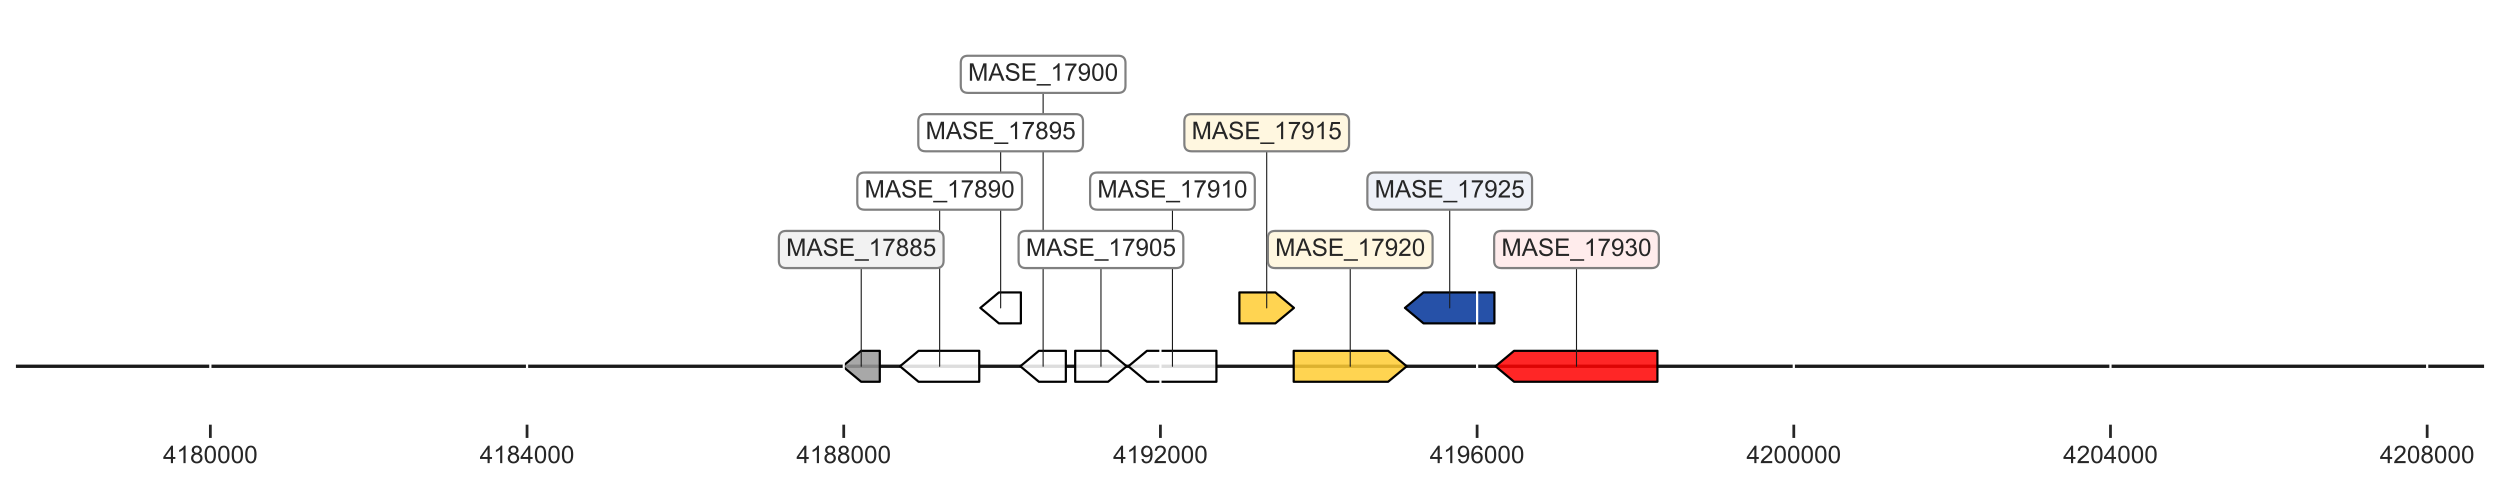 <?xml version="1.0" encoding="utf-8" standalone="no"?>
<!DOCTYPE svg PUBLIC "-//W3C//DTD SVG 1.1//EN"
  "http://www.w3.org/Graphics/SVG/1.1/DTD/svg11.dtd">
<!-- Created with matplotlib (https://matplotlib.org/) -->
<svg height="218.784pt" version="1.1" viewBox="0 0 1130.4 218.784" width="1130.4pt" xmlns="http://www.w3.org/2000/svg" xmlns:xlink="http://www.w3.org/1999/xlink">
 <defs>
  <style type="text/css">
*{stroke-linecap:butt;stroke-linejoin:round;}
  </style>
 </defs>
 <g id="figure_1">
  <g id="patch_1">
   <path d="M 0 218.784 
L 1130.4 218.784 
L 1130.4 0 
L 0 0 
z
" style="fill:#ffffff;"/>
  </g>
  <g id="axes_1">
   <g id="line2d_1">
    <path clip-path="url(#pd80cd4cfbc)" d="M 7.2 165.621 
L 1123.2 165.621 
" style="fill:none;stroke:#1a1a1a;stroke-linecap:round;stroke-width:1.5;"/>
   </g>
   <g id="patch_2">
    <path clip-path="url(#pd80cd4cfbc)" d="M 397.807 172.621 
Q 393.594 172.621 389.382 172.621 
L 389.382 172.621 
Q 385.182 169.121 380.982 165.621 
Q 385.182 162.121 389.382 158.621 
L 389.382 158.621 
Q 393.594 158.621 397.807 158.621 
L 397.807 172.621 
z
" style="fill:#999999;fill-opacity:0.85;stroke:#000000;stroke-linecap:round;"/>
   </g>
   <g id="patch_3">
    <path clip-path="url(#pd80cd4cfbc)" d="M 442.77 172.621 
Q 429.054 172.621 415.338 172.621 
L 415.338 172.621 
Q 411.137 169.121 406.935 165.621 
Q 411.137 162.121 415.338 158.621 
L 415.338 158.621 
Q 429.054 158.621 442.77 158.621 
L 442.77 172.621 
z
" style="fill:#ffffff;fill-opacity:0.85;stroke:#000000;stroke-linecap:round;"/>
   </g>
   <g id="patch_4">
    <path clip-path="url(#pd80cd4cfbc)" d="M 461.6 146.217 
Q 456.635 146.217 451.67 146.217 
L 451.67 146.217 
Q 447.47 142.717 443.271 139.217 
Q 447.47 135.717 451.67 132.217 
L 451.67 132.217 
Q 456.635 132.217 461.6 132.217 
L 461.6 146.217 
z
" style="fill:#ffffff;fill-opacity:0.85;stroke:#000000;stroke-linecap:round;"/>
   </g>
   <g id="patch_5">
    <path clip-path="url(#pd80cd4cfbc)" d="M 481.933 172.621 
Q 475.841 172.621 469.749 172.621 
L 469.749 172.621 
Q 465.549 169.121 461.349 165.621 
Q 465.549 162.121 469.749 158.621 
L 469.749 158.621 
Q 475.841 158.621 481.933 158.621 
L 481.933 172.621 
z
" style="fill:#ffffff;fill-opacity:0.85;stroke:#000000;stroke-linecap:round;"/>
   </g>
   <g id="patch_6">
    <path clip-path="url(#pd80cd4cfbc)" d="M 486.157 158.621 
Q 493.592 158.621 501.027 158.621 
L 501.027 158.621 
Q 505.227 162.121 509.426 165.621 
Q 505.227 169.121 501.027 172.621 
L 501.027 172.621 
Q 493.592 172.621 486.157 172.621 
L 486.157 158.621 
z
" style="fill:#ffffff;fill-opacity:0.85;stroke:#000000;stroke-linecap:round;"/>
   </g>
   <g id="patch_7">
    <path clip-path="url(#pd80cd4cfbc)" d="M 550.021 172.621 
Q 534.319 172.621 518.616 172.621 
L 518.616 172.621 
Q 514.415 169.121 510.214 165.621 
Q 514.415 162.121 518.616 158.621 
L 518.616 158.621 
Q 534.319 158.621 550.021 158.621 
L 550.021 172.621 
z
" style="fill:#ffffff;fill-opacity:0.85;stroke:#000000;stroke-linecap:round;"/>
   </g>
   <g id="patch_8">
    <path clip-path="url(#pd80cd4cfbc)" d="M 560.403 132.217 
Q 568.537 132.217 576.671 132.217 
L 576.671 132.217 
Q 580.869 135.717 585.068 139.217 
Q 580.869 142.717 576.671 146.217 
L 576.671 146.217 
Q 568.537 146.217 560.403 146.217 
L 560.403 132.217 
z
" style="fill:#ffcc33;fill-opacity:0.85;stroke:#000000;stroke-linecap:round;"/>
   </g>
   <g id="patch_9">
    <path clip-path="url(#pd80cd4cfbc)" d="M 584.961 158.621 
Q 606.301 158.621 627.642 158.621 
L 627.642 158.621 
Q 631.844 162.121 636.045 165.621 
Q 631.844 169.121 627.642 172.621 
L 627.642 172.621 
Q 606.301 172.621 584.961 172.621 
L 584.961 158.621 
z
" style="fill:#ffcc33;fill-opacity:0.85;stroke:#000000;stroke-linecap:round;"/>
   </g>
   <g id="patch_10">
    <path clip-path="url(#pd80cd4cfbc)" d="M 675.71 146.217 
Q 659.683 146.217 643.657 146.217 
L 643.657 146.217 
Q 639.457 142.717 635.257 139.217 
Q 639.457 135.717 643.657 132.217 
L 643.657 132.217 
Q 659.683 132.217 675.71 132.217 
L 675.71 146.217 
z
" style="fill:#003399;fill-opacity:0.85;stroke:#000000;stroke-linecap:round;"/>
   </g>
   <g id="patch_11">
    <path clip-path="url(#pd80cd4cfbc)" d="M 749.418 172.621 
Q 717.013 172.621 684.607 172.621 
L 684.607 172.621 
Q 680.409 169.121 676.211 165.621 
Q 680.409 162.121 684.607 158.621 
L 684.607 158.621 
Q 717.013 158.621 749.418 158.621 
L 749.418 172.621 
z
" style="fill:#ff0000;fill-opacity:0.85;stroke:#000000;stroke-linecap:round;"/>
   </g>
   <g id="matplotlib.axis_1">
    <g id="xtick_1">
     <g id="line2d_2">
      <path clip-path="url(#pd80cd4cfbc)" d="M 95.114 192.024 
L 95.114 7.2 
" style="fill:none;stroke:#ffffff;stroke-linecap:round;"/>
     </g>
     <g id="line2d_3">
      <defs>
       <path d="M 0 0 
L 0 6 
" id="ma1228fbd1c" style="stroke:#262626;stroke-width:1.25;"/>
      </defs>
      <g>
       <use style="fill:#262626;stroke:#262626;stroke-width:1.25;" x="95.114" xlink:href="#ma1228fbd1c" y="192.024"/>
      </g>
     </g>
     <g id="text_1">
      <!-- 4180000 -->
      <defs>
       <path d="M 32.328 0 
L 32.328 17.141 
L 1.266 17.141 
L 1.266 25.203 
L 33.938 71.578 
L 41.109 71.578 
L 41.109 25.203 
L 50.781 25.203 
L 50.781 17.141 
L 41.109 17.141 
L 41.109 0 
z
M 32.328 25.203 
L 32.328 57.469 
L 9.906 25.203 
z
" id="ArialMT-52"/>
       <path d="M 37.25 0 
L 28.469 0 
L 28.469 56 
Q 25.297 52.984 20.141 49.953 
Q 14.984 46.922 10.891 45.406 
L 10.891 53.906 
Q 18.266 57.375 23.781 62.297 
Q 29.297 67.234 31.594 71.875 
L 37.25 71.875 
z
" id="ArialMT-49"/>
       <path d="M 17.672 38.812 
Q 12.203 40.828 9.562 44.531 
Q 6.938 48.25 6.938 53.422 
Q 6.938 61.234 12.547 66.547 
Q 18.172 71.875 27.484 71.875 
Q 36.859 71.875 42.578 66.422 
Q 48.297 60.984 48.297 53.172 
Q 48.297 48.188 45.672 44.5 
Q 43.062 40.828 37.75 38.812 
Q 44.344 36.672 47.781 31.875 
Q 51.219 27.094 51.219 20.453 
Q 51.219 11.281 44.719 5.031 
Q 38.234 -1.219 27.641 -1.219 
Q 17.047 -1.219 10.547 5.047 
Q 4.047 11.328 4.047 20.703 
Q 4.047 27.688 7.594 32.391 
Q 11.141 37.109 17.672 38.812 
z
M 15.922 53.719 
Q 15.922 48.641 19.188 45.406 
Q 22.469 42.188 27.688 42.188 
Q 32.766 42.188 36.016 45.375 
Q 39.266 48.578 39.266 53.219 
Q 39.266 58.062 35.906 61.359 
Q 32.562 64.656 27.594 64.656 
Q 22.562 64.656 19.234 61.422 
Q 15.922 58.203 15.922 53.719 
z
M 13.094 20.656 
Q 13.094 16.891 14.875 13.375 
Q 16.656 9.859 20.172 7.922 
Q 23.688 6 27.734 6 
Q 34.031 6 38.125 10.047 
Q 42.234 14.109 42.234 20.359 
Q 42.234 26.703 38.016 30.859 
Q 33.797 35.016 27.438 35.016 
Q 21.234 35.016 17.156 30.906 
Q 13.094 26.812 13.094 20.656 
z
" id="ArialMT-56"/>
       <path d="M 4.156 35.297 
Q 4.156 48 6.766 55.734 
Q 9.375 63.484 14.516 67.672 
Q 19.672 71.875 27.484 71.875 
Q 33.25 71.875 37.594 69.547 
Q 41.938 67.234 44.766 62.859 
Q 47.609 58.5 49.219 52.219 
Q 50.828 45.953 50.828 35.297 
Q 50.828 22.703 48.234 14.969 
Q 45.656 7.234 40.5 3 
Q 35.359 -1.219 27.484 -1.219 
Q 17.141 -1.219 11.234 6.203 
Q 4.156 15.141 4.156 35.297 
z
M 13.188 35.297 
Q 13.188 17.672 17.312 11.828 
Q 21.438 6 27.484 6 
Q 33.547 6 37.672 11.859 
Q 41.797 17.719 41.797 35.297 
Q 41.797 52.984 37.672 58.781 
Q 33.547 64.594 27.391 64.594 
Q 21.344 64.594 17.719 59.469 
Q 13.188 52.938 13.188 35.297 
z
" id="ArialMT-48"/>
      </defs>
      <g style="fill:#262626;" transform="translate(73.704 209.398)scale(0.11 -0.11)">
       <use xlink:href="#ArialMT-52"/>
       <use x="55.615" xlink:href="#ArialMT-49"/>
       <use x="111.23" xlink:href="#ArialMT-56"/>
       <use x="166.846" xlink:href="#ArialMT-48"/>
       <use x="222.461" xlink:href="#ArialMT-48"/>
       <use x="278.076" xlink:href="#ArialMT-48"/>
       <use x="333.691" xlink:href="#ArialMT-48"/>
      </g>
     </g>
    </g>
    <g id="xtick_2">
     <g id="line2d_4">
      <path clip-path="url(#pd80cd4cfbc)" d="M 238.307 192.024 
L 238.307 7.2 
" style="fill:none;stroke:#ffffff;stroke-linecap:round;"/>
     </g>
     <g id="line2d_5">
      <g>
       <use style="fill:#262626;stroke:#262626;stroke-width:1.25;" x="238.307" xlink:href="#ma1228fbd1c" y="192.024"/>
      </g>
     </g>
     <g id="text_2">
      <!-- 4184000 -->
      <g style="fill:#262626;" transform="translate(216.898 209.398)scale(0.11 -0.11)">
       <use xlink:href="#ArialMT-52"/>
       <use x="55.615" xlink:href="#ArialMT-49"/>
       <use x="111.23" xlink:href="#ArialMT-56"/>
       <use x="166.846" xlink:href="#ArialMT-52"/>
       <use x="222.461" xlink:href="#ArialMT-48"/>
       <use x="278.076" xlink:href="#ArialMT-48"/>
       <use x="333.691" xlink:href="#ArialMT-48"/>
      </g>
     </g>
    </g>
    <g id="xtick_3">
     <g id="line2d_6">
      <path clip-path="url(#pd80cd4cfbc)" d="M 381.501 192.024 
L 381.501 7.2 
" style="fill:none;stroke:#ffffff;stroke-linecap:round;"/>
     </g>
     <g id="line2d_7">
      <g>
       <use style="fill:#262626;stroke:#262626;stroke-width:1.25;" x="381.501" xlink:href="#ma1228fbd1c" y="192.024"/>
      </g>
     </g>
     <g id="text_3">
      <!-- 4188000 -->
      <g style="fill:#262626;" transform="translate(360.091 209.398)scale(0.11 -0.11)">
       <use xlink:href="#ArialMT-52"/>
       <use x="55.615" xlink:href="#ArialMT-49"/>
       <use x="111.23" xlink:href="#ArialMT-56"/>
       <use x="166.846" xlink:href="#ArialMT-56"/>
       <use x="222.461" xlink:href="#ArialMT-48"/>
       <use x="278.076" xlink:href="#ArialMT-48"/>
       <use x="333.691" xlink:href="#ArialMT-48"/>
      </g>
     </g>
    </g>
    <g id="xtick_4">
     <g id="line2d_8">
      <path clip-path="url(#pd80cd4cfbc)" d="M 524.694 192.024 
L 524.694 7.2 
" style="fill:none;stroke:#ffffff;stroke-linecap:round;"/>
     </g>
     <g id="line2d_9">
      <g>
       <use style="fill:#262626;stroke:#262626;stroke-width:1.25;" x="524.694" xlink:href="#ma1228fbd1c" y="192.024"/>
      </g>
     </g>
     <g id="text_4">
      <!-- 4192000 -->
      <defs>
       <path d="M 5.469 16.547 
L 13.922 17.328 
Q 14.984 11.375 18.016 8.688 
Q 21.047 6 25.781 6 
Q 29.828 6 32.875 7.859 
Q 35.938 9.719 37.891 12.812 
Q 39.844 15.922 41.156 21.188 
Q 42.484 26.469 42.484 31.938 
Q 42.484 32.516 42.438 33.688 
Q 39.797 29.5 35.234 26.875 
Q 30.672 24.266 25.344 24.266 
Q 16.453 24.266 10.297 30.703 
Q 4.156 37.156 4.156 47.703 
Q 4.156 58.594 10.578 65.234 
Q 17 71.875 26.656 71.875 
Q 33.641 71.875 39.422 68.109 
Q 45.219 64.359 48.219 57.391 
Q 51.219 50.438 51.219 37.25 
Q 51.219 23.531 48.234 15.406 
Q 45.266 7.281 39.375 3.031 
Q 33.5 -1.219 25.594 -1.219 
Q 17.188 -1.219 11.859 3.438 
Q 6.547 8.109 5.469 16.547 
z
M 41.453 48.141 
Q 41.453 55.719 37.422 60.156 
Q 33.406 64.594 27.734 64.594 
Q 21.875 64.594 17.531 59.812 
Q 13.188 55.031 13.188 47.406 
Q 13.188 40.578 17.312 36.297 
Q 21.438 32.031 27.484 32.031 
Q 33.594 32.031 37.516 36.297 
Q 41.453 40.578 41.453 48.141 
z
" id="ArialMT-57"/>
       <path d="M 50.344 8.453 
L 50.344 0 
L 3.031 0 
Q 2.938 3.172 4.047 6.109 
Q 5.859 10.938 9.828 15.625 
Q 13.812 20.312 21.344 26.469 
Q 33.016 36.031 37.109 41.625 
Q 41.219 47.219 41.219 52.203 
Q 41.219 57.422 37.469 61 
Q 33.734 64.594 27.734 64.594 
Q 21.391 64.594 17.578 60.781 
Q 13.766 56.984 13.719 50.25 
L 4.688 51.172 
Q 5.609 61.281 11.656 66.578 
Q 17.719 71.875 27.938 71.875 
Q 38.234 71.875 44.234 66.156 
Q 50.25 60.453 50.25 52 
Q 50.25 47.703 48.484 43.547 
Q 46.734 39.406 42.656 34.812 
Q 38.578 30.219 29.109 22.219 
Q 21.188 15.578 18.938 13.203 
Q 16.703 10.844 15.234 8.453 
z
" id="ArialMT-50"/>
      </defs>
      <g style="fill:#262626;" transform="translate(503.285 209.398)scale(0.11 -0.11)">
       <use xlink:href="#ArialMT-52"/>
       <use x="55.615" xlink:href="#ArialMT-49"/>
       <use x="111.23" xlink:href="#ArialMT-57"/>
       <use x="166.846" xlink:href="#ArialMT-50"/>
       <use x="222.461" xlink:href="#ArialMT-48"/>
       <use x="278.076" xlink:href="#ArialMT-48"/>
       <use x="333.691" xlink:href="#ArialMT-48"/>
      </g>
     </g>
    </g>
    <g id="xtick_5">
     <g id="line2d_10">
      <path clip-path="url(#pd80cd4cfbc)" d="M 667.888 192.024 
L 667.888 7.2 
" style="fill:none;stroke:#ffffff;stroke-linecap:round;"/>
     </g>
     <g id="line2d_11">
      <g>
       <use style="fill:#262626;stroke:#262626;stroke-width:1.25;" x="667.888" xlink:href="#ma1228fbd1c" y="192.024"/>
      </g>
     </g>
     <g id="text_5">
      <!-- 4196000 -->
      <defs>
       <path d="M 49.75 54.047 
L 41.016 53.375 
Q 39.844 58.547 37.703 60.891 
Q 34.125 64.656 28.906 64.656 
Q 24.703 64.656 21.531 62.312 
Q 17.391 59.281 14.984 53.469 
Q 12.594 47.656 12.5 36.922 
Q 15.672 41.75 20.266 44.094 
Q 24.859 46.438 29.891 46.438 
Q 38.672 46.438 44.844 39.969 
Q 51.031 33.5 51.031 23.25 
Q 51.031 16.5 48.125 10.719 
Q 45.219 4.938 40.141 1.859 
Q 35.062 -1.219 28.609 -1.219 
Q 17.625 -1.219 10.688 6.859 
Q 3.766 14.938 3.766 33.5 
Q 3.766 54.25 11.422 63.672 
Q 18.109 71.875 29.438 71.875 
Q 37.891 71.875 43.281 67.141 
Q 48.688 62.406 49.75 54.047 
z
M 13.875 23.188 
Q 13.875 18.656 15.797 14.5 
Q 17.719 10.359 21.188 8.172 
Q 24.656 6 28.469 6 
Q 34.031 6 38.031 10.484 
Q 42.047 14.984 42.047 22.703 
Q 42.047 30.125 38.078 34.391 
Q 34.125 38.672 28.125 38.672 
Q 22.172 38.672 18.016 34.391 
Q 13.875 30.125 13.875 23.188 
z
" id="ArialMT-54"/>
      </defs>
      <g style="fill:#262626;" transform="translate(646.478 209.398)scale(0.11 -0.11)">
       <use xlink:href="#ArialMT-52"/>
       <use x="55.615" xlink:href="#ArialMT-49"/>
       <use x="111.23" xlink:href="#ArialMT-57"/>
       <use x="166.846" xlink:href="#ArialMT-54"/>
       <use x="222.461" xlink:href="#ArialMT-48"/>
       <use x="278.076" xlink:href="#ArialMT-48"/>
       <use x="333.691" xlink:href="#ArialMT-48"/>
      </g>
     </g>
    </g>
    <g id="xtick_6">
     <g id="line2d_12">
      <path clip-path="url(#pd80cd4cfbc)" d="M 811.081 192.024 
L 811.081 7.2 
" style="fill:none;stroke:#ffffff;stroke-linecap:round;"/>
     </g>
     <g id="line2d_13">
      <g>
       <use style="fill:#262626;stroke:#262626;stroke-width:1.25;" x="811.081" xlink:href="#ma1228fbd1c" y="192.024"/>
      </g>
     </g>
     <g id="text_6">
      <!-- 4200000 -->
      <g style="fill:#262626;" transform="translate(789.672 209.398)scale(0.11 -0.11)">
       <use xlink:href="#ArialMT-52"/>
       <use x="55.615" xlink:href="#ArialMT-50"/>
       <use x="111.23" xlink:href="#ArialMT-48"/>
       <use x="166.846" xlink:href="#ArialMT-48"/>
       <use x="222.461" xlink:href="#ArialMT-48"/>
       <use x="278.076" xlink:href="#ArialMT-48"/>
       <use x="333.691" xlink:href="#ArialMT-48"/>
      </g>
     </g>
    </g>
    <g id="xtick_7">
     <g id="line2d_14">
      <path clip-path="url(#pd80cd4cfbc)" d="M 954.275 192.024 
L 954.275 7.2 
" style="fill:none;stroke:#ffffff;stroke-linecap:round;"/>
     </g>
     <g id="line2d_15">
      <g>
       <use style="fill:#262626;stroke:#262626;stroke-width:1.25;" x="954.275" xlink:href="#ma1228fbd1c" y="192.024"/>
      </g>
     </g>
     <g id="text_7">
      <!-- 4204000 -->
      <g style="fill:#262626;" transform="translate(932.865 209.398)scale(0.11 -0.11)">
       <use xlink:href="#ArialMT-52"/>
       <use x="55.615" xlink:href="#ArialMT-50"/>
       <use x="111.23" xlink:href="#ArialMT-48"/>
       <use x="166.846" xlink:href="#ArialMT-52"/>
       <use x="222.461" xlink:href="#ArialMT-48"/>
       <use x="278.076" xlink:href="#ArialMT-48"/>
       <use x="333.691" xlink:href="#ArialMT-48"/>
      </g>
     </g>
    </g>
    <g id="xtick_8">
     <g id="line2d_16">
      <path clip-path="url(#pd80cd4cfbc)" d="M 1097.468 192.024 
L 1097.468 7.2 
" style="fill:none;stroke:#ffffff;stroke-linecap:round;"/>
     </g>
     <g id="line2d_17">
      <g>
       <use style="fill:#262626;stroke:#262626;stroke-width:1.25;" x="1097.468" xlink:href="#ma1228fbd1c" y="192.024"/>
      </g>
     </g>
     <g id="text_8">
      <!-- 4208000 -->
      <g style="fill:#262626;" transform="translate(1076.059 209.398)scale(0.11 -0.11)">
       <use xlink:href="#ArialMT-52"/>
       <use x="55.615" xlink:href="#ArialMT-50"/>
       <use x="111.23" xlink:href="#ArialMT-48"/>
       <use x="166.846" xlink:href="#ArialMT-56"/>
       <use x="222.461" xlink:href="#ArialMT-48"/>
       <use x="278.076" xlink:href="#ArialMT-48"/>
       <use x="333.691" xlink:href="#ArialMT-48"/>
      </g>
     </g>
    </g>
   </g>
   <g id="line2d_18">
    <path clip-path="url(#pd80cd4cfbc)" d="M 389.412 112.814 
L 389.412 165.621 
" style="fill:none;stroke:#1a1a1a;stroke-linecap:round;stroke-width:0.5;"/>
   </g>
   <g id="line2d_19">
    <path clip-path="url(#pd80cd4cfbc)" d="M 424.87 86.41 
L 424.87 165.621 
" style="fill:none;stroke:#1a1a1a;stroke-linecap:round;stroke-width:0.5;"/>
   </g>
   <g id="line2d_20">
    <path clip-path="url(#pd80cd4cfbc)" d="M 452.453 60.007 
L 452.453 139.217 
" style="fill:none;stroke:#1a1a1a;stroke-linecap:round;stroke-width:0.5;"/>
   </g>
   <g id="line2d_21">
    <path clip-path="url(#pd80cd4cfbc)" d="M 471.659 33.603 
L 471.659 165.621 
" style="fill:none;stroke:#1a1a1a;stroke-linecap:round;stroke-width:0.5;"/>
   </g>
   <g id="line2d_22">
    <path clip-path="url(#pd80cd4cfbc)" d="M 497.81 112.814 
L 497.81 165.621 
" style="fill:none;stroke:#1a1a1a;stroke-linecap:round;stroke-width:0.5;"/>
   </g>
   <g id="line2d_23">
    <path clip-path="url(#pd80cd4cfbc)" d="M 530.135 86.41 
L 530.135 165.621 
" style="fill:none;stroke:#1a1a1a;stroke-linecap:round;stroke-width:0.5;"/>
   </g>
   <g id="line2d_24">
    <path clip-path="url(#pd80cd4cfbc)" d="M 572.753 60.007 
L 572.753 139.217 
" style="fill:none;stroke:#1a1a1a;stroke-linecap:round;stroke-width:0.5;"/>
   </g>
   <g id="line2d_25">
    <path clip-path="url(#pd80cd4cfbc)" d="M 610.521 112.814 
L 610.521 165.621 
" style="fill:none;stroke:#1a1a1a;stroke-linecap:round;stroke-width:0.5;"/>
   </g>
   <g id="line2d_26">
    <path clip-path="url(#pd80cd4cfbc)" d="M 655.501 86.41 
L 655.501 139.217 
" style="fill:none;stroke:#1a1a1a;stroke-linecap:round;stroke-width:0.5;"/>
   </g>
   <g id="line2d_27">
    <path clip-path="url(#pd80cd4cfbc)" d="M 712.832 112.814 
L 712.832 165.621 
" style="fill:none;stroke:#1a1a1a;stroke-linecap:round;stroke-width:0.5;"/>
   </g>
   <g id="text_9">
    <g id="patch_12">
     <path d="M 355.474 121.211 
L 423.351 121.211 
Q 426.651 121.211 426.651 117.911 
L 426.651 107.717 
Q 426.651 104.417 423.351 104.417 
L 355.474 104.417 
Q 352.174 104.417 352.174 107.717 
L 352.174 117.911 
Q 352.174 121.211 355.474 121.211 
z
" style="fill:#f2f2f2;stroke:#808080;stroke-linejoin:miter;"/>
    </g>
    <!-- MASE_17885 -->
    <defs>
     <path d="M 7.422 0 
L 7.422 71.578 
L 21.688 71.578 
L 38.625 20.906 
Q 40.969 13.812 42.047 10.297 
Q 43.266 14.203 45.844 21.781 
L 62.984 71.578 
L 75.734 71.578 
L 75.734 0 
L 66.609 0 
L 66.609 59.906 
L 45.797 0 
L 37.25 0 
L 16.547 60.938 
L 16.547 0 
z
" id="ArialMT-77"/>
     <path d="M -0.141 0 
L 27.344 71.578 
L 37.547 71.578 
L 66.844 0 
L 56.062 0 
L 47.703 21.688 
L 17.781 21.688 
L 9.906 0 
z
M 20.516 29.391 
L 44.781 29.391 
L 37.312 49.219 
Q 33.891 58.25 32.234 64.062 
Q 30.859 57.172 28.375 50.391 
z
" id="ArialMT-65"/>
     <path d="M 4.5 23 
L 13.422 23.781 
Q 14.062 18.406 16.375 14.969 
Q 18.703 11.531 23.578 9.406 
Q 28.469 7.281 34.578 7.281 
Q 39.984 7.281 44.141 8.891 
Q 48.297 10.5 50.312 13.297 
Q 52.344 16.109 52.344 19.438 
Q 52.344 22.797 50.391 25.312 
Q 48.438 27.828 43.953 29.547 
Q 41.062 30.672 31.203 33.031 
Q 21.344 35.406 17.391 37.5 
Q 12.25 40.188 9.734 44.156 
Q 7.234 48.141 7.234 53.078 
Q 7.234 58.5 10.297 63.203 
Q 13.375 67.922 19.281 70.359 
Q 25.203 72.797 32.422 72.797 
Q 40.375 72.797 46.453 70.234 
Q 52.547 67.672 55.812 62.688 
Q 59.078 57.719 59.328 51.422 
L 50.25 50.734 
Q 49.516 57.516 45.281 60.984 
Q 41.062 64.453 32.812 64.453 
Q 24.219 64.453 20.281 61.297 
Q 16.359 58.156 16.359 53.719 
Q 16.359 49.859 19.141 47.359 
Q 21.875 44.875 33.422 42.266 
Q 44.969 39.656 49.266 37.703 
Q 55.516 34.812 58.484 30.391 
Q 61.469 25.984 61.469 20.219 
Q 61.469 14.5 58.203 9.438 
Q 54.938 4.391 48.797 1.578 
Q 42.672 -1.219 35.016 -1.219 
Q 25.297 -1.219 18.719 1.609 
Q 12.156 4.438 8.422 10.125 
Q 4.688 15.828 4.5 23 
z
" id="ArialMT-83"/>
     <path d="M 7.906 0 
L 7.906 71.578 
L 59.672 71.578 
L 59.672 63.141 
L 17.391 63.141 
L 17.391 41.219 
L 56.984 41.219 
L 56.984 32.812 
L 17.391 32.812 
L 17.391 8.453 
L 61.328 8.453 
L 61.328 0 
z
" id="ArialMT-69"/>
     <path d="M -1.516 -19.875 
L -1.516 -13.531 
L 56.734 -13.531 
L 56.734 -19.875 
z
" id="ArialMT-95"/>
     <path d="M 4.734 62.203 
L 4.734 70.656 
L 51.078 70.656 
L 51.078 63.812 
Q 44.234 56.547 37.516 44.484 
Q 30.812 32.422 27.156 19.672 
Q 24.516 10.688 23.781 0 
L 14.75 0 
Q 14.891 8.453 18.062 20.406 
Q 21.234 32.375 27.172 43.484 
Q 33.109 54.594 39.797 62.203 
z
" id="ArialMT-55"/>
     <path d="M 4.156 18.75 
L 13.375 19.531 
Q 14.406 12.797 18.141 9.391 
Q 21.875 6 27.156 6 
Q 33.5 6 37.891 10.781 
Q 42.281 15.578 42.281 23.484 
Q 42.281 31 38.062 35.344 
Q 33.844 39.703 27 39.703 
Q 22.75 39.703 19.328 37.766 
Q 15.922 35.844 13.969 32.766 
L 5.719 33.844 
L 12.641 70.609 
L 48.25 70.609 
L 48.25 62.203 
L 19.672 62.203 
L 15.828 42.969 
Q 22.266 47.469 29.344 47.469 
Q 38.719 47.469 45.156 40.969 
Q 51.609 34.469 51.609 24.266 
Q 51.609 14.547 45.953 7.469 
Q 39.062 -1.219 27.156 -1.219 
Q 17.391 -1.219 11.203 4.25 
Q 5.031 9.719 4.156 18.75 
z
" id="ArialMT-53"/>
    </defs>
    <g style="fill:#262626;" transform="translate(355.474 115.724)scale(0.11 -0.11)">
     <use xlink:href="#ArialMT-77"/>
     <use x="83.301" xlink:href="#ArialMT-65"/>
     <use x="150" xlink:href="#ArialMT-83"/>
     <use x="216.699" xlink:href="#ArialMT-69"/>
     <use x="283.398" xlink:href="#ArialMT-95"/>
     <use x="339.014" xlink:href="#ArialMT-49"/>
     <use x="394.629" xlink:href="#ArialMT-55"/>
     <use x="450.244" xlink:href="#ArialMT-56"/>
     <use x="505.859" xlink:href="#ArialMT-56"/>
     <use x="561.475" xlink:href="#ArialMT-53"/>
    </g>
   </g>
   <g id="text_10">
    <g id="patch_13">
     <path d="M 390.932 94.807 
L 458.809 94.807 
Q 462.109 94.807 462.109 91.507 
L 462.109 81.313 
Q 462.109 78.013 458.809 78.013 
L 390.932 78.013 
Q 387.632 78.013 387.632 81.313 
L 387.632 91.507 
Q 387.632 94.807 390.932 94.807 
z
" style="fill:#ffffff;stroke:#808080;stroke-linejoin:miter;"/>
    </g>
    <!-- MASE_17890 -->
    <g style="fill:#262626;" transform="translate(390.932 89.321)scale(0.11 -0.11)">
     <use xlink:href="#ArialMT-77"/>
     <use x="83.301" xlink:href="#ArialMT-65"/>
     <use x="150" xlink:href="#ArialMT-83"/>
     <use x="216.699" xlink:href="#ArialMT-69"/>
     <use x="283.398" xlink:href="#ArialMT-95"/>
     <use x="339.014" xlink:href="#ArialMT-49"/>
     <use x="394.629" xlink:href="#ArialMT-55"/>
     <use x="450.244" xlink:href="#ArialMT-56"/>
     <use x="505.859" xlink:href="#ArialMT-57"/>
     <use x="561.475" xlink:href="#ArialMT-48"/>
    </g>
   </g>
   <g id="text_11">
    <g id="patch_14">
     <path d="M 418.515 68.404 
L 486.391 68.404 
Q 489.691 68.404 489.691 65.104 
L 489.691 54.91 
Q 489.691 51.61 486.391 51.61 
L 418.515 51.61 
Q 415.215 51.61 415.215 54.91 
L 415.215 65.104 
Q 415.215 68.404 418.515 68.404 
z
" style="fill:#ffffff;stroke:#808080;stroke-linejoin:miter;"/>
    </g>
    <!-- MASE_17895 -->
    <g style="fill:#262626;" transform="translate(418.515 62.918)scale(0.11 -0.11)">
     <use xlink:href="#ArialMT-77"/>
     <use x="83.301" xlink:href="#ArialMT-65"/>
     <use x="150" xlink:href="#ArialMT-83"/>
     <use x="216.699" xlink:href="#ArialMT-69"/>
     <use x="283.398" xlink:href="#ArialMT-95"/>
     <use x="339.014" xlink:href="#ArialMT-49"/>
     <use x="394.629" xlink:href="#ArialMT-55"/>
     <use x="450.244" xlink:href="#ArialMT-56"/>
     <use x="505.859" xlink:href="#ArialMT-57"/>
     <use x="561.475" xlink:href="#ArialMT-53"/>
    </g>
   </g>
   <g id="text_12">
    <g id="patch_15">
     <path d="M 437.72 42 
L 505.597 42 
Q 508.897 42 508.897 38.7 
L 508.897 28.506 
Q 508.897 25.206 505.597 25.206 
L 437.72 25.206 
Q 434.42 25.206 434.42 28.506 
L 434.42 38.7 
Q 434.42 42 437.72 42 
z
" style="fill:#ffffff;stroke:#808080;stroke-linejoin:miter;"/>
    </g>
    <!-- MASE_17900 -->
    <g style="fill:#262626;" transform="translate(437.72 36.514)scale(0.11 -0.11)">
     <use xlink:href="#ArialMT-77"/>
     <use x="83.301" xlink:href="#ArialMT-65"/>
     <use x="150" xlink:href="#ArialMT-83"/>
     <use x="216.699" xlink:href="#ArialMT-69"/>
     <use x="283.398" xlink:href="#ArialMT-95"/>
     <use x="339.014" xlink:href="#ArialMT-49"/>
     <use x="394.629" xlink:href="#ArialMT-55"/>
     <use x="450.244" xlink:href="#ArialMT-57"/>
     <use x="505.859" xlink:href="#ArialMT-48"/>
     <use x="561.475" xlink:href="#ArialMT-48"/>
    </g>
   </g>
   <g id="text_13">
    <g id="patch_16">
     <path d="M 463.871 121.211 
L 531.748 121.211 
Q 535.048 121.211 535.048 117.911 
L 535.048 107.717 
Q 535.048 104.417 531.748 104.417 
L 463.871 104.417 
Q 460.571 104.417 460.571 107.717 
L 460.571 117.911 
Q 460.571 121.211 463.871 121.211 
z
" style="fill:#ffffff;stroke:#808080;stroke-linejoin:miter;"/>
    </g>
    <!-- MASE_17905 -->
    <g style="fill:#262626;" transform="translate(463.871 115.724)scale(0.11 -0.11)">
     <use xlink:href="#ArialMT-77"/>
     <use x="83.301" xlink:href="#ArialMT-65"/>
     <use x="150" xlink:href="#ArialMT-83"/>
     <use x="216.699" xlink:href="#ArialMT-69"/>
     <use x="283.398" xlink:href="#ArialMT-95"/>
     <use x="339.014" xlink:href="#ArialMT-49"/>
     <use x="394.629" xlink:href="#ArialMT-55"/>
     <use x="450.244" xlink:href="#ArialMT-57"/>
     <use x="505.859" xlink:href="#ArialMT-48"/>
     <use x="561.475" xlink:href="#ArialMT-53"/>
    </g>
   </g>
   <g id="text_14">
    <g id="patch_17">
     <path d="M 496.197 94.807 
L 564.074 94.807 
Q 567.374 94.807 567.374 91.507 
L 567.374 81.313 
Q 567.374 78.013 564.074 78.013 
L 496.197 78.013 
Q 492.897 78.013 492.897 81.313 
L 492.897 91.507 
Q 492.897 94.807 496.197 94.807 
z
" style="fill:#ffffff;stroke:#808080;stroke-linejoin:miter;"/>
    </g>
    <!-- MASE_17910 -->
    <g style="fill:#262626;" transform="translate(496.197 89.321)scale(0.11 -0.11)">
     <use xlink:href="#ArialMT-77"/>
     <use x="83.301" xlink:href="#ArialMT-65"/>
     <use x="150" xlink:href="#ArialMT-83"/>
     <use x="216.699" xlink:href="#ArialMT-69"/>
     <use x="283.398" xlink:href="#ArialMT-95"/>
     <use x="339.014" xlink:href="#ArialMT-49"/>
     <use x="394.629" xlink:href="#ArialMT-55"/>
     <use x="450.244" xlink:href="#ArialMT-57"/>
     <use x="505.859" xlink:href="#ArialMT-49"/>
     <use x="561.475" xlink:href="#ArialMT-48"/>
    </g>
   </g>
   <g id="text_15">
    <g id="patch_18">
     <path d="M 538.815 68.404 
L 606.692 68.404 
Q 609.992 68.404 609.992 65.104 
L 609.992 54.91 
Q 609.992 51.61 606.692 51.61 
L 538.815 51.61 
Q 535.515 51.61 535.515 54.91 
L 535.515 65.104 
Q 535.515 68.404 538.815 68.404 
z
" style="fill:#fff7e0;stroke:#808080;stroke-linejoin:miter;"/>
    </g>
    <!-- MASE_17915 -->
    <g style="fill:#262626;" transform="translate(538.815 62.918)scale(0.11 -0.11)">
     <use xlink:href="#ArialMT-77"/>
     <use x="83.301" xlink:href="#ArialMT-65"/>
     <use x="150" xlink:href="#ArialMT-83"/>
     <use x="216.699" xlink:href="#ArialMT-69"/>
     <use x="283.398" xlink:href="#ArialMT-95"/>
     <use x="339.014" xlink:href="#ArialMT-49"/>
     <use x="394.629" xlink:href="#ArialMT-55"/>
     <use x="450.244" xlink:href="#ArialMT-57"/>
     <use x="505.859" xlink:href="#ArialMT-49"/>
     <use x="561.475" xlink:href="#ArialMT-53"/>
    </g>
   </g>
   <g id="text_16">
    <g id="patch_19">
     <path d="M 576.582 121.211 
L 644.459 121.211 
Q 647.759 121.211 647.759 117.911 
L 647.759 107.717 
Q 647.759 104.417 644.459 104.417 
L 576.582 104.417 
Q 573.282 104.417 573.282 107.717 
L 573.282 117.911 
Q 573.282 121.211 576.582 121.211 
z
" style="fill:#fff7e0;stroke:#808080;stroke-linejoin:miter;"/>
    </g>
    <!-- MASE_17920 -->
    <g style="fill:#262626;" transform="translate(576.582 115.724)scale(0.11 -0.11)">
     <use xlink:href="#ArialMT-77"/>
     <use x="83.301" xlink:href="#ArialMT-65"/>
     <use x="150" xlink:href="#ArialMT-83"/>
     <use x="216.699" xlink:href="#ArialMT-69"/>
     <use x="283.398" xlink:href="#ArialMT-95"/>
     <use x="339.014" xlink:href="#ArialMT-49"/>
     <use x="394.629" xlink:href="#ArialMT-55"/>
     <use x="450.244" xlink:href="#ArialMT-57"/>
     <use x="505.859" xlink:href="#ArialMT-50"/>
     <use x="561.475" xlink:href="#ArialMT-48"/>
    </g>
   </g>
   <g id="text_17">
    <g id="patch_20">
     <path d="M 621.563 94.807 
L 689.44 94.807 
Q 692.74 94.807 692.74 91.507 
L 692.74 81.313 
Q 692.74 78.013 689.44 78.013 
L 621.563 78.013 
Q 618.263 78.013 618.263 81.313 
L 618.263 91.507 
Q 618.263 94.807 621.563 94.807 
z
" style="fill:#eef1f8;stroke:#808080;stroke-linejoin:miter;"/>
    </g>
    <!-- MASE_17925 -->
    <g style="fill:#262626;" transform="translate(621.563 89.321)scale(0.11 -0.11)">
     <use xlink:href="#ArialMT-77"/>
     <use x="83.301" xlink:href="#ArialMT-65"/>
     <use x="150" xlink:href="#ArialMT-83"/>
     <use x="216.699" xlink:href="#ArialMT-69"/>
     <use x="283.398" xlink:href="#ArialMT-95"/>
     <use x="339.014" xlink:href="#ArialMT-49"/>
     <use x="394.629" xlink:href="#ArialMT-55"/>
     <use x="450.244" xlink:href="#ArialMT-57"/>
     <use x="505.859" xlink:href="#ArialMT-50"/>
     <use x="561.475" xlink:href="#ArialMT-53"/>
    </g>
   </g>
   <g id="text_18">
    <g id="patch_21">
     <path d="M 678.894 121.211 
L 746.771 121.211 
Q 750.071 121.211 750.071 117.911 
L 750.071 107.717 
Q 750.071 104.417 746.771 104.417 
L 678.894 104.417 
Q 675.594 104.417 675.594 107.717 
L 675.594 117.911 
Q 675.594 121.211 678.894 121.211 
z
" style="fill:#ffecec;stroke:#808080;stroke-linejoin:miter;"/>
    </g>
    <!-- MASE_17930 -->
    <defs>
     <path d="M 4.203 18.891 
L 12.984 20.062 
Q 14.5 12.594 18.141 9.297 
Q 21.781 6 27 6 
Q 33.203 6 37.469 10.297 
Q 41.75 14.594 41.75 20.953 
Q 41.75 27 37.797 30.922 
Q 33.844 34.859 27.734 34.859 
Q 25.25 34.859 21.531 33.891 
L 22.516 41.609 
Q 23.391 41.5 23.922 41.5 
Q 29.547 41.5 34.031 44.422 
Q 38.531 47.359 38.531 53.469 
Q 38.531 58.297 35.25 61.469 
Q 31.984 64.656 26.812 64.656 
Q 21.688 64.656 18.266 61.422 
Q 14.844 58.203 13.875 51.766 
L 5.078 53.328 
Q 6.688 62.156 12.391 67.016 
Q 18.109 71.875 26.609 71.875 
Q 32.469 71.875 37.391 69.359 
Q 42.328 66.844 44.938 62.5 
Q 47.562 58.156 47.562 53.266 
Q 47.562 48.641 45.062 44.828 
Q 42.578 41.016 37.703 38.766 
Q 44.047 37.312 47.562 32.688 
Q 51.078 28.078 51.078 21.141 
Q 51.078 11.766 44.234 5.25 
Q 37.406 -1.266 26.953 -1.266 
Q 17.531 -1.266 11.297 4.344 
Q 5.078 9.969 4.203 18.891 
z
" id="ArialMT-51"/>
    </defs>
    <g style="fill:#262626;" transform="translate(678.894 115.724)scale(0.11 -0.11)">
     <use xlink:href="#ArialMT-77"/>
     <use x="83.301" xlink:href="#ArialMT-65"/>
     <use x="150" xlink:href="#ArialMT-83"/>
     <use x="216.699" xlink:href="#ArialMT-69"/>
     <use x="283.398" xlink:href="#ArialMT-95"/>
     <use x="339.014" xlink:href="#ArialMT-49"/>
     <use x="394.629" xlink:href="#ArialMT-55"/>
     <use x="450.244" xlink:href="#ArialMT-57"/>
     <use x="505.859" xlink:href="#ArialMT-51"/>
     <use x="561.475" xlink:href="#ArialMT-48"/>
    </g>
   </g>
  </g>
 </g>
 <defs>
  <clipPath id="pd80cd4cfbc">
   <rect height="184.824" width="1116" x="7.2" y="7.2"/>
  </clipPath>
 </defs>
</svg>
